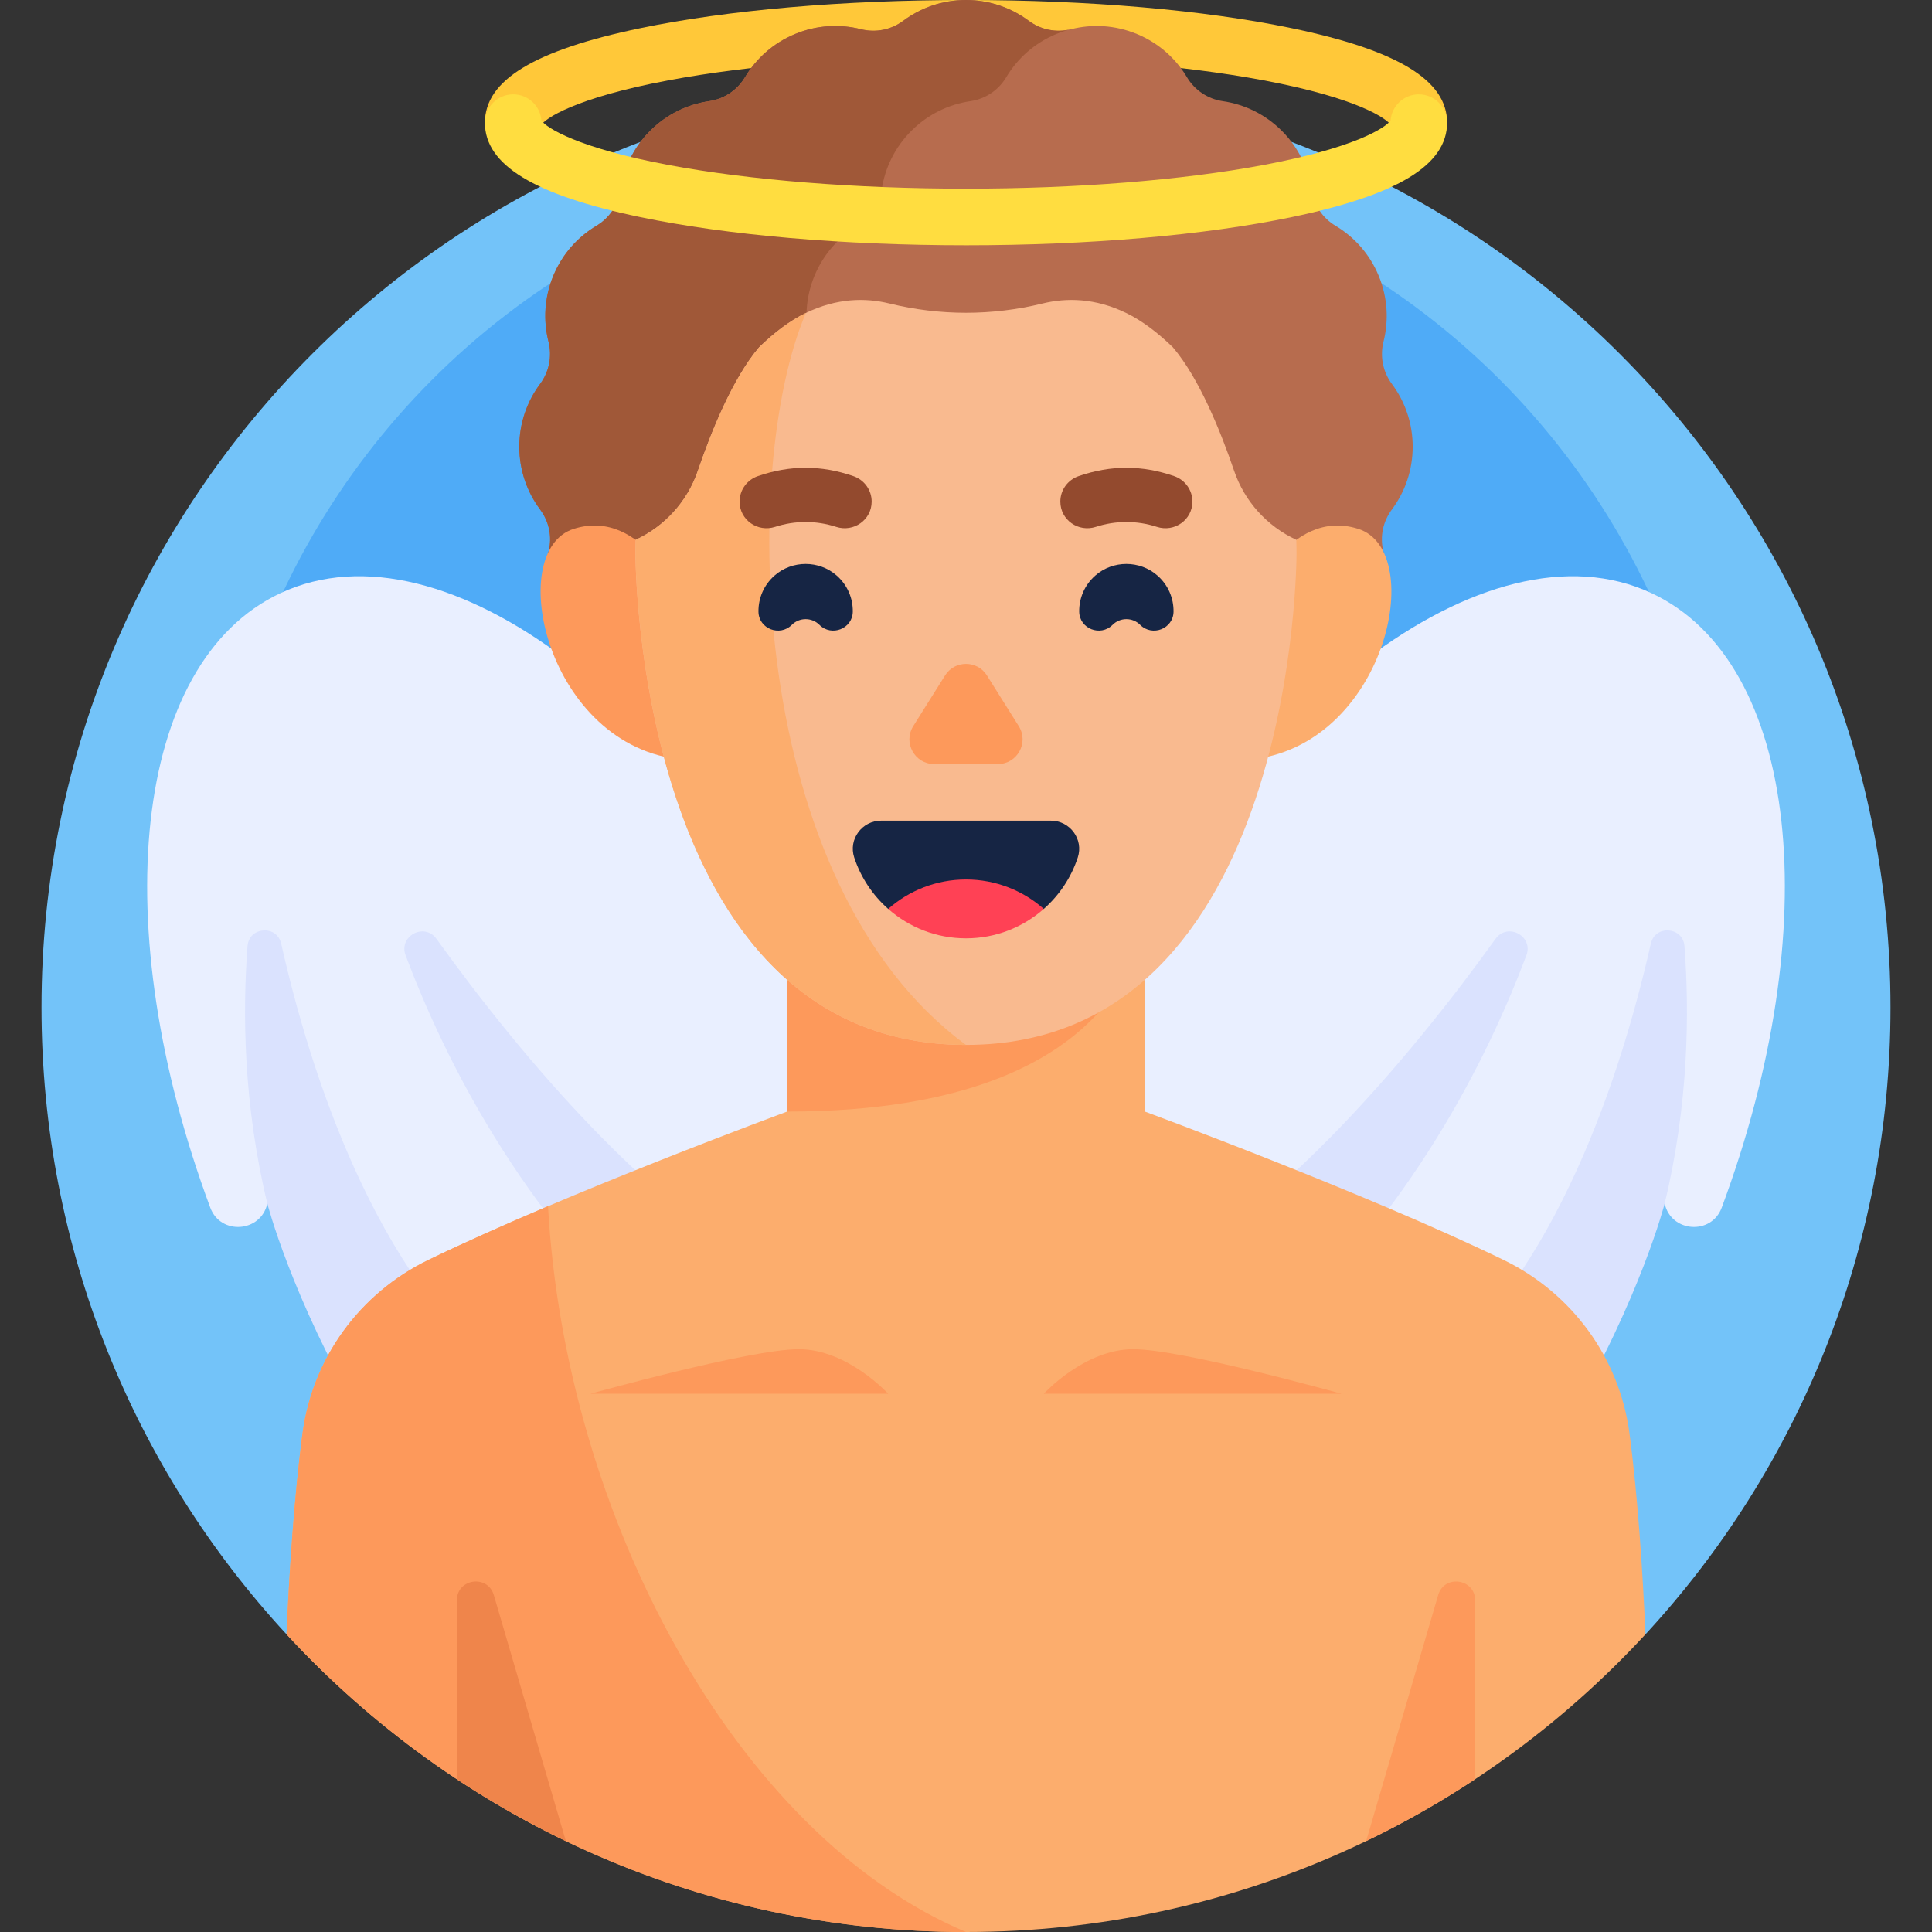<svg id="Capa_1" enable-background="new 0 0 512 512" height="512" viewBox="0 0 512 512" width="512" xmlns="http://www.w3.org/2000/svg"><rect x="0" y="0" width="512" height="512" fill="#333333" stroke="none"/><g><g><path d="m436.08 433.101c40.294-43.663 64.92-102.002 64.92-166.101 0-135.31-109.69-245-245-245s-245 109.69-245 245c0 64.099 24.626 122.438 64.92 166.101z" fill="#73c3f9"/></g><g><circle cx="256" cy="242" fill="#4fabf7" r="200"/></g><g><path d="m368.643 33.238c-.935-1.739-8.826-7.276-33.777-11.954-21.612-4.053-49.62-6.284-78.866-6.284s-57.254 2.231-78.865 6.284c-24.952 4.678-32.842 10.215-33.777 11.954.04-.074.143-.35.143-.738h-15c0-11.226 13.065-19.176 41.118-25.02 23.152-4.824 53.829-7.48 86.381-7.48s63.229 2.656 86.382 7.48c28.053 5.844 41.118 13.794 41.118 25.02h-15c0 .388.103.664.143.738z" fill="#ffc839"/></g><g><path d="m137.619 118.381c0 6.233 2.047 11.987 5.506 16.627 2.374 3.185 3.247 7.249 2.26 11.096-1.002 3.907-1.163 8.055-.372 12.162h221.973c.791-4.107.63-8.254-.372-12.162-.987-3.848-.113-7.911 2.26-11.096 3.459-4.64 5.506-10.395 5.506-16.627 0-6.231-2.046-11.983-5.503-16.623-2.399-3.22-3.215-7.323-2.231-11.216 1.418-5.609 1.107-11.707-1.277-17.464s-6.476-10.288-11.445-13.252c-3.449-2.057-5.773-5.535-6.353-9.508-.837-5.725-3.457-11.24-7.863-15.645-4.406-4.406-9.92-7.027-15.645-7.863-3.973-.581-7.451-2.905-9.508-6.353-2.964-4.969-7.495-9.061-13.252-11.445-5.756-2.384-11.854-2.695-17.464-1.277-3.893.984-7.996.168-11.216-2.231-4.64-3.458-10.392-5.504-16.623-5.504s-11.983 2.046-16.623 5.503c-3.22 2.399-7.323 3.215-11.216 2.231-5.609-1.418-11.707-1.107-17.464 1.277-5.756 2.384-10.288 6.476-13.252 11.445-2.057 3.449-5.535 5.773-9.508 6.353-5.725.836-11.239 3.457-15.645 7.863s-7.027 9.92-7.863 15.645c-.581 3.973-2.905 7.451-6.353 9.508-4.969 2.964-9.061 7.495-11.445 13.252-2.384 5.756-2.695 11.854-1.277 17.464.984 3.893.168 7.996-2.231 11.216-3.457 4.64-5.504 10.393-5.504 16.624z" fill="#b76c4e"/></g><g><path d="m214.608 146.104c.987-3.848.113-7.911-2.26-11.096-3.459-4.64-5.506-10.395-5.506-16.627 0-6.231 2.046-11.983 5.503-16.623 2.399-3.22 3.215-7.323 2.231-11.216-1.418-5.609-1.107-11.707 1.277-17.464 2.385-5.756 6.476-10.288 11.445-13.252 3.449-2.057 5.773-5.535 6.353-9.508.837-5.725 3.457-11.24 7.863-15.645 4.406-4.406 9.92-7.027 15.645-7.863 3.973-.581 7.452-2.905 9.508-6.353 2.964-4.969 7.495-9.061 13.252-11.445 1.278-.529 2.575-.94 3.877-1.269-3.88.968-7.965.151-11.174-2.239-4.639-3.458-10.391-5.504-16.622-5.504s-11.983 2.046-16.623 5.503c-3.22 2.399-7.323 3.215-11.216 2.231-5.609-1.418-11.707-1.107-17.463 1.277-5.757 2.384-10.288 6.476-13.252 11.445-2.057 3.449-5.535 5.773-9.508 6.353-5.725.836-11.24 3.457-15.645 7.863-4.406 4.406-7.027 9.92-7.863 15.645-.58 3.973-2.905 7.451-6.353 9.508-4.969 2.964-9.061 7.495-11.445 13.252-2.385 5.756-2.695 11.854-1.277 17.464.984 3.893.168 7.996-2.231 11.216-3.457 4.64-5.503 10.392-5.503 16.623 0 6.233 2.047 11.987 5.506 16.627 2.374 3.185 3.247 7.249 2.26 11.096-1.002 3.907-1.163 8.055-.372 12.162h69.222c-.793-4.106-.632-8.253.371-12.161z" fill="#a05838"/></g><g><path d="m289.396 269.855c38.459-82.476 104.826-132.927 148.235-112.685 39.348 18.348 46.325 88.484 18.642 162.874-2.736 7.353-13.398 6.583-15.119-1.072s-6.358 24.736-25.145 56.977l-148.639-39.828c4.236-21.289 11.552-43.805 22.026-66.266z" fill="#e9efff"/></g><g><path d="m336.712 354.701c37.209-33.346 57.518-74.227 67.797-101.517 1.928-5.119-4.989-8.809-8.184-4.368-21.883 30.419-61.464 78.81-101.556 94.647z" fill="#dae2fe"/></g><g><path d="m437.482 250.085c1.141-5.063 8.53-4.517 8.922.658 1.329 17.533 1.119 41.861-5.252 68.228 0 0-6.358 24.736-25.145 56.977l-38.781-10.391c35.571-27.252 52.801-82.4 60.256-115.472z" fill="#dae2fe"/></g><g><path d="m222.604 269.855c-38.459-82.476-104.826-132.927-148.234-112.685-39.348 18.348-46.325 88.484-18.642 162.874 2.736 7.353 13.398 6.583 15.119-1.072s6.358 24.736 25.145 56.977l148.638-39.827c-4.236-21.29-11.552-43.806-22.026-66.267z" fill="#e9efff"/></g><g><path d="m175.288 354.701c-37.209-33.346-57.518-74.227-67.797-101.517-1.928-5.119 4.989-8.809 8.184-4.368 21.882 30.419 61.464 78.81 101.556 94.647z" fill="#dae2fe"/></g><g><path d="m74.518 250.085c-1.141-5.063-8.53-4.517-8.922.658-1.329 17.533-1.119 41.861 5.252 68.228 0 0 6.358 24.736 25.145 56.977l38.781-10.391c-35.571-27.252-52.801-82.4-60.256-115.472z" fill="#dae2fe"/></g><g><g><path d="m398.512 333.917c-36.828-17.881-95.126-39.342-95.126-39.342h-94.772s-58.298 21.461-95.126 39.342c-18.076 8.777-30.658 25.967-33.309 45.886-2.264 17.011-3.543 37.399-4.253 53.297 44.761 48.509 108.864 78.9 180.074 78.9s135.312-30.391 180.074-78.899c-.71-15.898-1.99-36.287-4.253-53.297-2.651-19.92-15.233-37.11-33.309-45.887z" fill="#fcad6d"/></g></g><g><g><path d="m145.229 319.658c-11.097 4.701-22.147 9.602-31.741 14.259-18.076 8.777-30.658 25.967-33.309 45.886-2.264 17.01-3.543 37.399-4.253 53.297 44.761 48.509 108.864 78.9 180.074 78.9-61.125-25.753-106.23-110.396-110.771-192.342z" fill="#fd995b"/></g></g><g><g><path d="m149.958 487.913-19.089-65.199c-1.624-5.546-9.799-4.374-9.799 1.405v47.391c9.213 6.092 18.861 11.579 28.888 16.403z" fill="#ef854b"/></g></g><g><g><path d="m362.042 487.913 19.089-65.199c1.624-5.546 9.799-4.374 9.799 1.405v47.391c-9.213 6.092-18.861 11.579-28.888 16.403z" fill="#fd995b"/></g></g><g><g><path d="m180.942 159.567s-10.385-25.285-28.897-19.415-7.228 57.736 28.897 61.189z" fill="#fd995b"/></g></g><g><g><path d="m331.058 159.567s10.385-25.285 28.897-19.415 7.228 57.736-28.897 61.189z" fill="#fcad6d"/></g></g><g><g><path d="m303.386 220.734h-94.772v73.841s12.422 20.093 47.17 20.093 47.602-20.093 47.602-20.093z" fill="#fcad6d"/></g></g><g><path d="m208.614 220.734v73.841c94.723 0 94.772-53.4 94.772-53.4v-20.44h-94.772z" fill="#fd995b"/></g><g><g><path d="m327.049 124.754c-3.509-10.287-9.219-24.496-16.225-32.717-3.978-3.853-8.145-7.046-12.399-9.103-8.195-3.963-15.758-4.069-22.16-2.497-13.314 3.269-27.216 3.268-40.53 0-6.402-1.572-13.966-1.466-22.16 2.497-4.254 2.057-8.421 5.25-12.399 9.103-7.006 8.221-12.716 22.43-16.225 32.717-2.762 8.097-8.72 14.703-16.484 18.295-.031 1.23-.063 2.46-.063 3.705 0 0-.162 130.155 87.597 130.155s87.597-130.155 87.597-130.155c0-1.245-.032-2.475-.063-3.705-7.766-3.592-13.724-10.198-16.486-18.295z" fill="#f9ba8f"/></g></g><g><path d="m201.176 92.038c-7.006 8.221-12.716 22.43-16.225 32.717-2.762 8.097-8.72 14.703-16.484 18.295-.031 1.23-.063 2.46-.063 3.705 0 0-.162 130.155 87.597 130.155-58.106-42.686-59.932-153.098-42.425-193.975-4.255 2.057-8.422 5.25-12.4 9.103z" fill="#fcad6d"/></g><g><g><path d="m235.384 240.87h41.233c4.111-3.622 7.258-8.309 9.01-13.631 1.584-4.811-2.069-9.754-7.134-9.754h-44.985c-5.065 0-8.718 4.943-7.134 9.754 1.752 5.322 4.899 10.009 9.01 13.631z" fill="#162544"/></g><g><path d="m276.616 240.87c-5.493 4.849-12.714 7.798-20.616 7.798s-15.124-2.948-20.616-7.798c5.5-4.849 12.714-7.798 20.616-7.798s15.116 2.949 20.616 7.798z" fill="#ff4155"/></g></g><g><g><path d="m242.013 192.447 8.436-13.441c2.569-4.093 8.533-4.093 11.102 0l8.436 13.441c2.739 4.365-.398 10.038-5.551 10.038h-16.871c-5.154-.001-8.291-5.674-5.552-10.038z" fill="#fd995b"/></g></g><g><path d="m310.999 162.085c.043-3.495-1.371-7.004-4.242-9.539-4.675-4.128-11.84-4.128-16.515 0-2.871 2.535-4.284 6.044-4.242 9.539.055 4.538 5.629 6.716 8.838 3.507 2.022-2.022 5.3-2.022 7.322 0 3.21 3.21 8.784 1.032 8.839-3.507z" fill="#162544"/></g><g><path d="m201.001 162.085c-.043-3.495 1.371-7.004 4.242-9.539 4.675-4.128 11.84-4.128 16.515 0 2.871 2.535 4.284 6.044 4.242 9.539-.055 4.538-5.629 6.716-8.838 3.507-2.022-2.022-5.3-2.022-7.322 0-3.21 3.21-8.784 1.032-8.839-3.507z" fill="#162544"/></g><g><path d="m196 132.917v-.005c0-3.045 1.951-5.736 4.829-6.731 8.513-2.944 16.772-2.959 25.337.003 2.88.996 4.834 3.685 4.834 6.733 0 4.883-4.783 8.211-9.427 6.701-5.247-1.706-10.9-1.706-16.147 0-4.642 1.51-9.426-1.818-9.426-6.701z" fill="#934a2e"/></g><g><path d="m316 132.917v-.005c0-3.045-1.951-5.736-4.829-6.731-8.513-2.944-16.772-2.959-25.337.003-2.88.996-4.834 3.685-4.834 6.733 0 4.883 4.783 8.211 9.427 6.701 5.247-1.706 10.9-1.706 16.147 0 4.643 1.51 9.426-1.818 9.426-6.701z" fill="#934a2e"/></g><g><path d="m256 65c-32.552 0-63.229-2.656-86.382-7.48-28.053-5.844-41.118-13.794-41.118-25.02 0-4.142 3.358-7.5 7.5-7.5 3.959 0 7.203 3.068 7.48 6.958 1.381 1.928 9.571 7.243 33.654 11.759 21.612 4.052 49.62 6.283 78.866 6.283s57.254-2.231 78.865-6.284c24.083-4.516 32.273-9.831 33.654-11.759.278-3.889 3.522-6.957 7.481-6.957 4.142 0 7.5 3.358 7.5 7.5 0 11.226-13.065 19.176-41.118 25.02-23.153 4.824-53.83 7.48-86.382 7.48z" fill="#ffdd40"/></g><g><path d="m276.616 369.362s10.767-11.809 23.703-11.809 55.191 11.809 55.191 11.809z" fill="#fd995b"/></g><g><path d="m235.384 369.362s-10.767-11.809-23.703-11.809-55.191 11.809-55.191 11.809z" fill="#fd995b"/></g></g></svg>